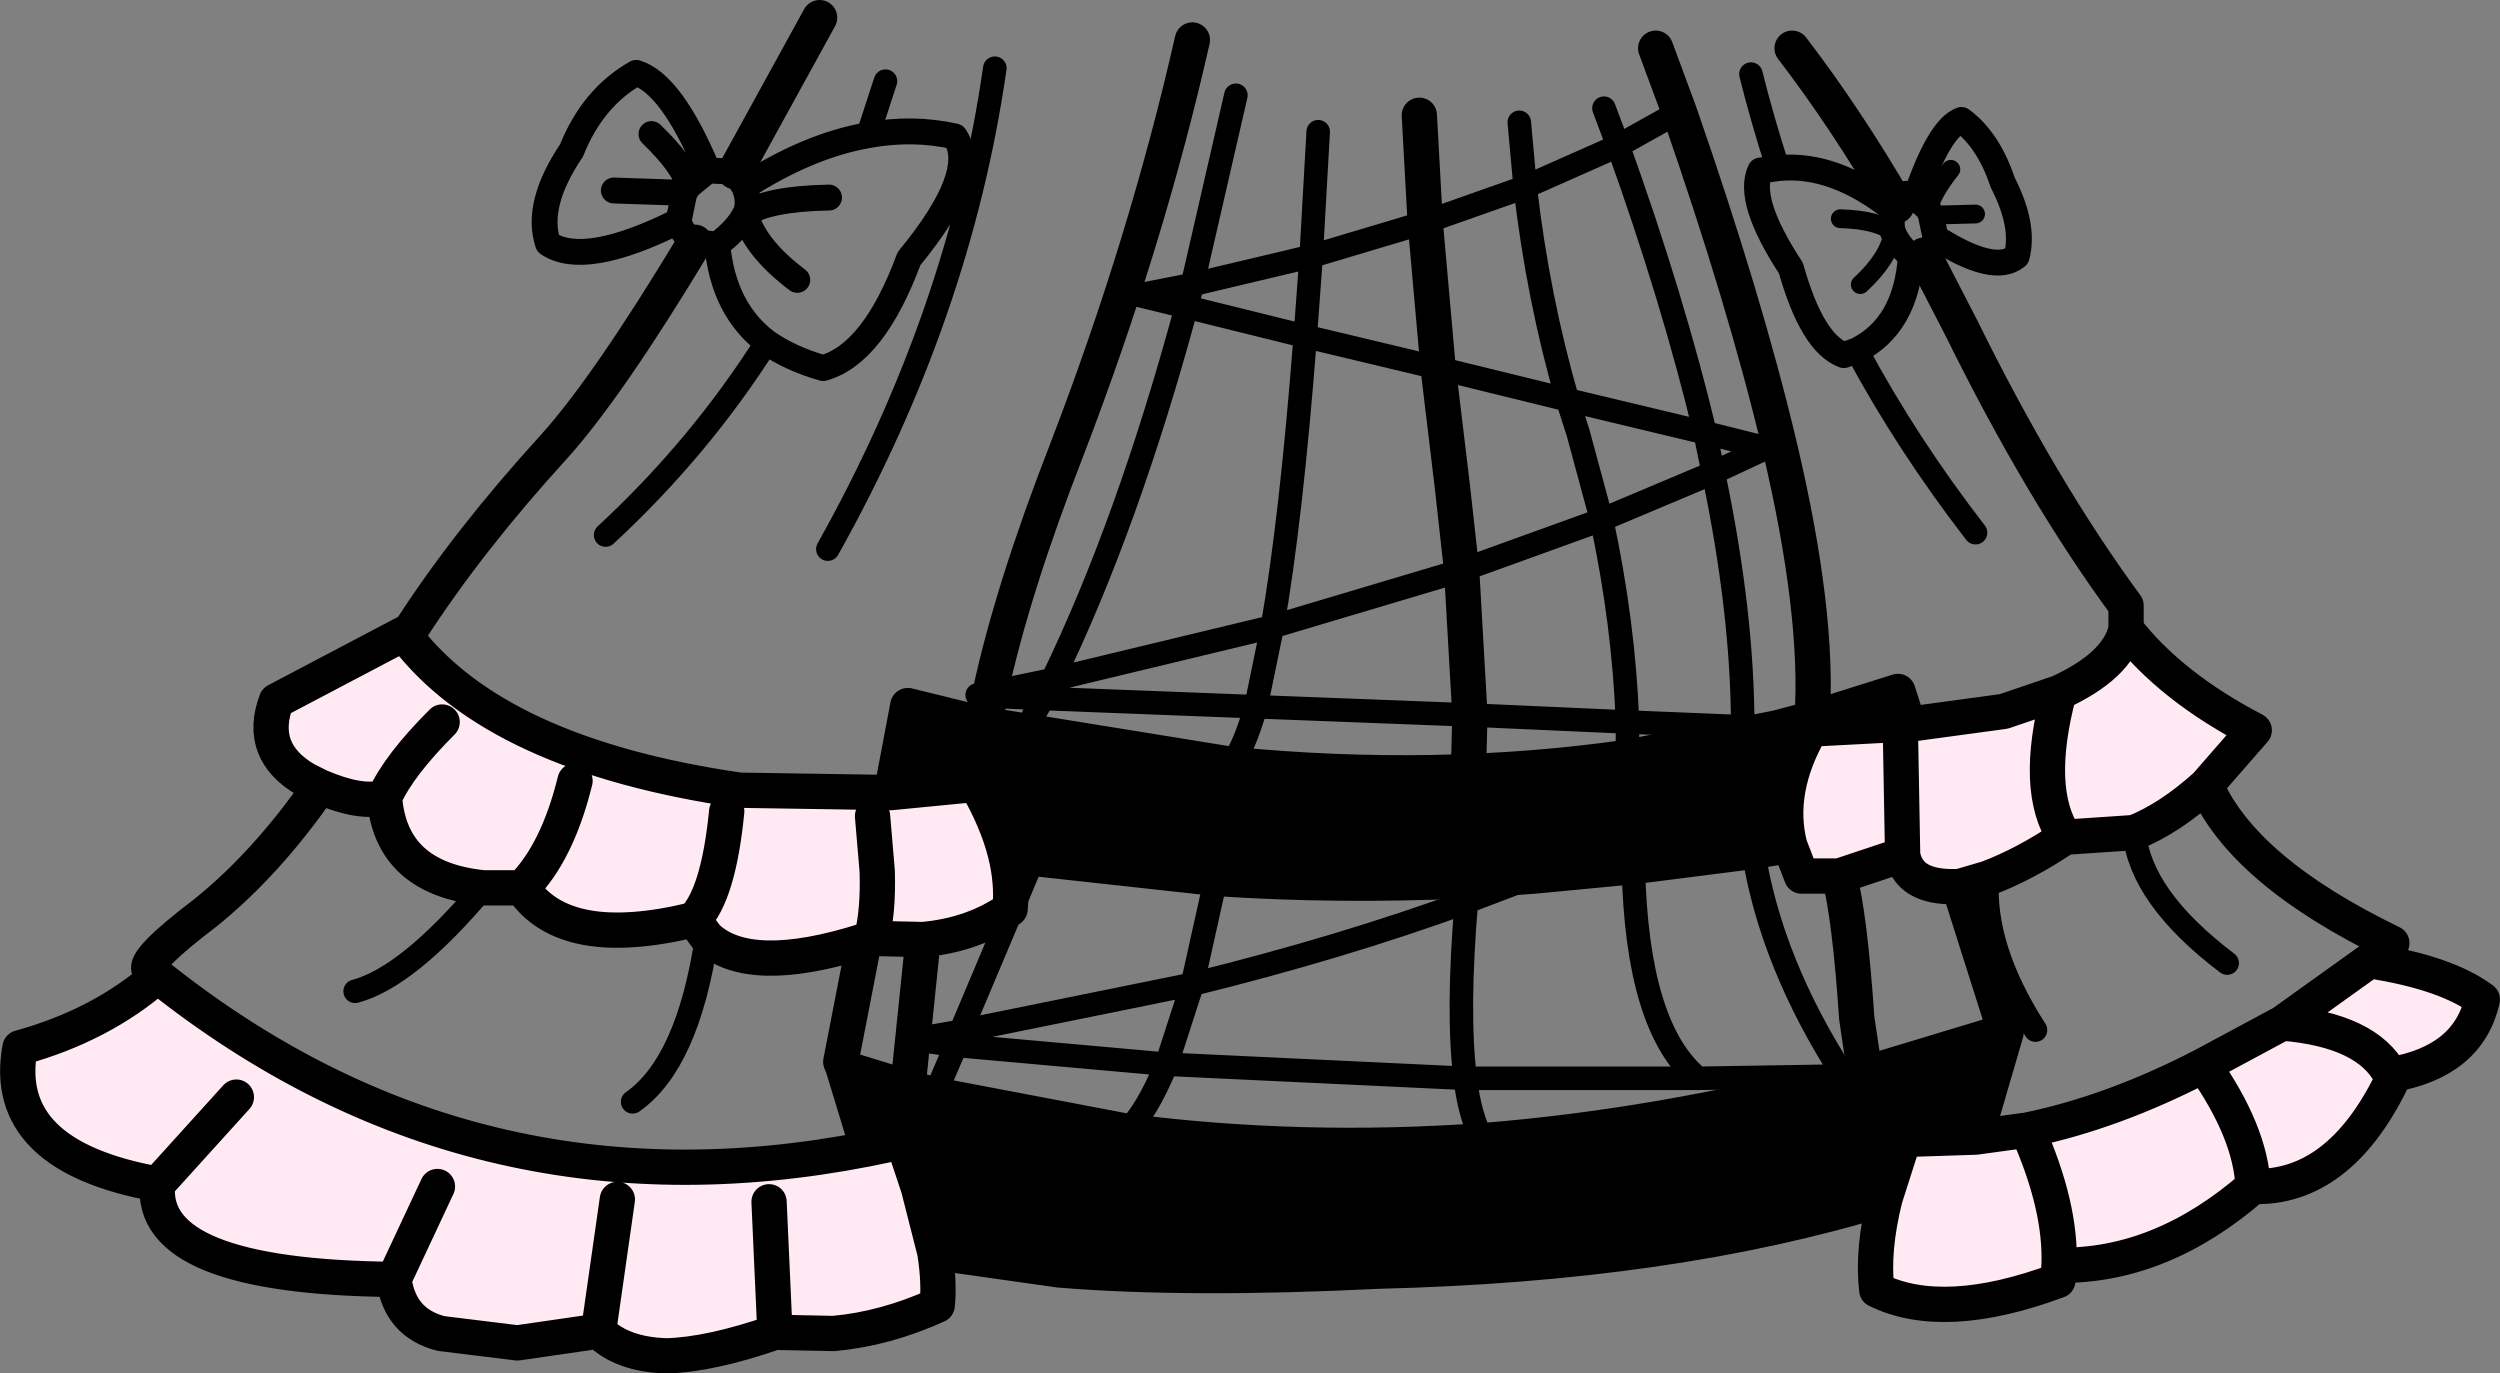 <?xml version="1.0" encoding="UTF-8" standalone="no"?>
<svg xmlns:xlink="http://www.w3.org/1999/xlink" height="58.4px" width="106.3px" xmlns="http://www.w3.org/2000/svg">
  <rect width="100%" height="100%" fill="#808080" stroke="none"/>
  <g transform="matrix(1.0, 0.0, 0.0, 1.0, 54.5, 15.4)">
    <path d="M22.55 15.15 L26.2 14.0 26.65 15.4 26.3 15.4 22.5 15.6 21.05 15.55 22.5 15.6 Q21.0 18.2 21.6 20.55 L20.05 20.8 14.95 21.45 10.75 21.85 7.95 22.05 Q2.35 22.3 -2.8 21.95 L-10.55 21.1 -11.75 20.9 Q-12.1 19.5 -13.0 17.95 L-16.6 18.3 -15.9 14.6 -12.65 15.4 -13.0 17.95 -12.65 15.4 -2.15 17.1 Q6.6 17.95 14.7 16.8 L21.05 15.55 22.55 15.15 22.5 15.6 Q17.45 19.1 10.75 21.85 17.45 19.1 22.5 15.6 L22.55 15.15 M8.55 33.1 Q16.05 32.5 23.95 30.45 L24.45 30.3 24.8 30.25 30.75 28.45 30.8 28.5 29.5 32.95 26.45 33.05 Q25.55 32.6 25.05 31.15 25.55 32.6 26.45 33.05 L25.65 35.55 Q16.55 38.35 4.1 38.65 -3.95 39.05 -9.45 38.6 L-14.75 37.85 -15.45 35.1 -16.15 33.0 -16.4 33.2 -17.6 33.45 -18.65 30.0 -15.9 30.85 -14.75 31.15 -6.6 32.7 Q0.8 33.65 8.55 33.1 M24.8 30.3 L24.8 30.25 24.8 30.3 24.85 30.3 25.05 31.15 24.85 30.3 24.8 30.3 24.45 30.3 24.8 30.3 25.05 31.15 24.8 30.3 M24.45 31.2 L23.95 30.45 24.45 31.2 M-2.55 20.4 L-2.8 21.95 -2.55 20.4 M-16.15 33.0 L-15.9 30.85 -16.15 33.0" fill="#000000" fill-rule="evenodd" stroke="none"/>
    <path d="M26.65 15.4 L30.7 14.85 33.05 14.05 Q35.55 12.9 35.9 11.35 37.8 13.8 41.35 15.65 L39.3 18.0 Q37.75 19.4 36.25 20.0 L33.3 20.2 Q31.6 21.35 30.0 21.95 L28.8 22.3 28.65 22.3 Q26.65 22.35 26.4 20.95 L23.7 21.85 22.1 21.85 21.6 20.55 Q21.0 18.2 22.5 15.6 L26.3 15.4 26.65 15.4 M42.55 28.1 Q46.15 28.4 47.15 30.3 46.15 28.4 42.55 28.1 L46.25 25.45 Q49.5 25.95 51.05 27.1 50.45 29.75 47.15 30.3 L47.2 30.55 Q44.95 35.15 41.3 35.05 41.2 32.75 39.2 29.9 41.2 32.75 41.3 35.05 37.4 38.45 33.05 38.4 L33.0 39.05 Q28.15 40.85 25.3 39.45 25.1 37.75 25.65 35.55 L26.45 33.05 29.5 32.95 31.7 32.65 Q35.35 31.9 39.2 29.9 L42.55 28.1 M26.3 15.4 L26.4 20.95 26.3 15.4 M33.05 14.05 Q31.95 18.2 33.3 20.2 31.95 18.2 33.05 14.05 M31.7 32.65 Q33.15 35.9 33.05 38.4 33.15 35.9 31.7 32.65 M-16.6 18.3 L-13.0 17.95 Q-12.1 19.5 -11.75 20.9 -11.45 22.1 -11.55 23.25 -13.1 24.35 -15.25 24.55 L-17.45 24.5 -17.75 24.6 Q-22.65 26.15 -24.45 24.45 L-25.0 23.7 Q-23.95 22.65 -23.6 19.1 -23.95 22.65 -25.0 23.7 -30.5 25.05 -32.3 22.35 L-33.95 22.35 Q-37.9 21.95 -38.15 18.5 -39.15 18.8 -40.9 18.05 L-41.5 17.75 Q-43.55 16.55 -42.75 14.4 L-37.05 11.4 -37.25 11.65 Q-33.4 16.7 -23.05 18.2 L-16.6 18.3 M-17.4 19.3 L-17.2 21.65 Q-17.15 23.4 -17.45 24.5 -17.15 23.4 -17.2 21.65 L-17.4 19.3 M-35.7 15.3 Q-37.55 17.15 -38.15 18.5 -37.55 17.15 -35.7 15.3 M-30.05 17.8 Q-30.8 20.85 -32.3 22.35 -30.8 20.85 -30.05 17.8 M-14.75 37.85 Q-14.55 39.15 -14.65 40.1 -16.85 41.1 -19.05 41.3 L-21.55 41.25 Q-24.3 42.2 -26.15 42.25 -28.05 42.2 -29.05 41.2 L-32.5 41.7 -35.75 41.3 Q-37.5 40.85 -37.75 39.0 -48.2 38.9 -47.8 34.95 -54.5 33.75 -53.65 29.15 -50.2 28.2 -47.8 26.1 -34.45 36.75 -17.6 33.45 L-16.4 33.2 -16.15 33.0 -15.45 35.1 -14.75 37.85 M-21.8 35.7 L-21.55 41.25 -21.8 35.7 M-35.9 35.05 L-37.75 39.0 -35.9 35.05 M-28.25 35.6 L-29.05 41.2 -28.25 35.6 M-44.45 31.25 L-47.8 34.95 -44.45 31.25" fill="#ffe9f2" fill-rule="evenodd" stroke="none"/>
    <path d="M6.65 0.25 L6.1 -5.95 5.85 -10.5 M7.65 8.85 L7.25 5.25 6.65 0.25 M15.9 -13.35 L16.9 -10.65 Q19.7 -2.6 21.15 3.5 22.85 10.65 22.55 15.15 L26.2 14.0 26.65 15.4 30.7 14.85 33.05 14.05 Q35.55 12.9 35.9 11.35 L35.9 10.35 Q32.3 5.45 28.9 -1.45 L27.3 -4.55 M26.15 -6.65 Q24.0 -10.35 21.7 -13.35 M46.25 25.45 L47.2 24.7 Q40.9 21.65 39.3 18.0 37.75 19.4 36.25 20.0 L33.3 20.2 Q31.95 18.2 33.05 14.05 M47.15 30.3 Q46.15 28.4 42.55 28.1 L39.2 29.9 Q41.2 32.75 41.3 35.05 44.95 35.15 47.2 30.55 L47.15 30.3 Q50.45 29.75 51.05 27.1 49.5 25.95 46.25 25.45 L42.55 28.1 M21.05 15.55 L22.55 15.15 22.5 15.6 26.3 15.4 26.65 15.4 M22.5 15.6 Q21.0 18.2 21.6 20.55 L22.1 21.85 23.7 21.85 26.4 20.95 26.3 15.4 M26.4 20.95 Q26.65 22.35 28.65 22.3 L28.8 22.3 30.0 21.95 Q31.6 21.35 33.3 20.2 M7.65 8.85 L8.0 15.0 7.95 16.95 M14.7 16.8 L21.05 15.55 M10.75 21.85 L7.95 22.05 Q2.35 22.3 -2.8 21.95 L-10.55 21.1 -11.75 20.9 Q-12.1 19.5 -13.0 17.95 L-12.65 15.4 -15.9 14.6 -16.6 18.3 -13.0 17.95 M14.95 21.45 L10.75 21.85 M14.95 21.45 L20.05 20.8 21.6 20.55 M8.55 33.1 Q16.05 32.5 23.95 30.45 L24.45 30.3 24.8 30.25 24.45 27.9 Q24.15 23.5 23.7 21.85 M29.5 32.95 L30.8 28.5 30.75 28.45 24.8 30.25 24.8 30.3 25.05 31.15 Q25.55 32.6 26.45 33.05 L29.5 32.95 31.7 32.65 Q35.35 31.9 39.2 29.9 M26.45 33.05 L25.65 35.55 Q25.1 37.75 25.3 39.45 28.15 40.85 33.0 39.05 L33.05 38.4 Q33.15 35.9 31.7 32.65 M30.75 28.45 L28.8 22.3 M-14.75 37.85 L-9.45 38.6 Q-3.95 39.05 4.1 38.65 16.55 38.35 25.65 35.55 M39.3 18.0 L41.35 15.65 Q37.8 13.8 35.9 11.35 M33.05 38.4 Q37.4 38.45 41.3 35.05 M-19.65 -14.65 L-23.25 -8.1 M-12.4 14.2 L-12.4 14.05 Q-11.45 9.65 -9.15 3.75 -5.75 -5.1 -3.8 -13.7 M-12.65 15.4 L-12.4 14.2 M-25.0 23.7 L-24.45 24.45 Q-22.65 26.15 -17.75 24.6 L-17.45 24.5 Q-17.15 23.4 -17.2 21.65 L-17.4 19.3 M-17.45 24.5 L-15.25 24.55 Q-13.1 24.35 -11.55 23.25 -11.45 22.1 -11.75 20.9 M14.7 16.8 Q6.6 17.95 -2.15 17.1 L-12.65 15.4 M-37.05 11.4 L-37.25 11.65 Q-33.4 16.7 -23.05 18.2 L-16.6 18.3 M-24.95 -5.1 Q-28.65 1.05 -30.95 3.6 -34.6 7.6 -37.05 11.4 L-42.75 14.4 Q-43.55 16.55 -41.5 17.75 L-40.9 18.05 Q-39.15 18.8 -38.15 18.5 -37.55 17.15 -35.7 15.3 M-38.15 18.5 Q-37.9 21.95 -33.95 22.35 L-32.3 22.35 Q-30.8 20.85 -30.05 17.8 M-25.0 23.7 Q-23.95 22.65 -23.6 19.1 M-32.3 22.35 Q-30.5 25.05 -25.0 23.7 M-14.75 37.85 Q-14.55 39.15 -14.65 40.1 -16.85 41.1 -19.05 41.3 L-21.55 41.25 Q-24.3 42.2 -26.15 42.25 -28.05 42.2 -29.05 41.2 L-32.5 41.7 -35.75 41.3 Q-37.5 40.85 -37.75 39.0 -48.2 38.9 -47.8 34.95 -54.5 33.75 -53.65 29.15 -50.2 28.2 -47.8 26.1 L-48.15 25.85 Q-48.45 25.45 -45.75 23.4 -43.15 21.3 -40.9 18.05 M-29.05 41.2 L-28.25 35.6 M-37.75 39.0 L-35.9 35.05 M-21.55 41.25 L-21.8 35.7 M-6.6 32.7 Q0.8 33.65 8.55 33.1 M-17.75 24.6 L-18.75 29.75 -18.65 30.0 -15.9 30.85 -15.25 24.55 M-16.15 33.0 L-15.45 35.1 -14.75 37.85 M-16.15 33.0 L-16.4 33.2 -17.6 33.45 Q-34.45 36.75 -47.8 26.1 M-14.75 31.15 L-6.6 32.7 M-18.65 30.0 L-17.6 33.45 M-15.9 30.85 L-14.75 31.15 M-15.9 30.85 L-16.15 33.0 M-47.8 34.95 L-44.45 31.25" fill="none" stroke="#000000" stroke-linecap="round" stroke-linejoin="round" stroke-width="1.5"/>
    <path d="M6.1 -5.95 L1.25 -4.5 1.0 -1.1 6.65 0.25 12.15 1.6 Q10.9 -2.7 10.35 -7.45 L6.1 -5.95 M1.55 -9.8 L1.25 -4.5 -3.8 -3.3 -4.05 -2.35 1.0 -1.1 Q0.4 6.7 -0.4 11.25 L7.65 8.85 13.6 6.7 Q14.55 11.15 14.7 15.3 L19.6 15.5 21.05 15.55 22.5 15.6 Q17.45 19.1 10.75 21.85 L7.85 22.95 Q7.45 27.65 7.8 30.45 L17.7 30.45 Q15.1 28.3 14.95 21.45 M12.15 1.6 L18.0 3.0 Q16.65 -2.65 14.3 -9.2 L10.35 -7.45 10.1 -10.2 M16.9 -10.65 L14.3 -9.2 13.7 -10.8 M24.45 -0.5 Q26.6 3.5 29.5 7.25 M21.1 -8.25 Q20.45 -10.25 19.95 -12.25 M36.25 20.0 Q36.5 22.75 40.2 25.55 M21.15 3.5 L20.6 3.65 18.35 4.7 Q19.6 10.65 19.6 15.5 M18.35 4.7 L13.6 6.7 12.6 3.0 12.15 1.6 M20.6 3.65 L18.0 3.0 18.35 4.7 M8.0 15.0 L14.7 15.3 14.7 16.8 M7.95 22.05 L7.85 22.95 Q2.5 24.9 -3.8 26.45 L-4.9 29.85 7.8 30.45 Q8.0 32.1 8.55 33.1 M-2.8 21.95 L-3.8 26.45 -13.65 28.45 -13.85 29.05 -4.9 29.85 Q-5.75 31.9 -6.6 32.7 M23.95 30.45 L23.9 30.35 17.7 30.45 M24.8 30.3 L24.85 30.3 25.05 31.15 M24.45 30.3 L23.9 30.35 Q20.8 25.55 20.05 20.8 M24.45 30.3 L24.8 30.3 M23.95 30.45 L24.45 31.2 M30.0 21.95 Q29.8 24.9 32.05 28.4 M-17.6 -9.65 L-16.85 -11.95 M-1.95 -11.35 L-3.8 -3.3 -6.1 -2.85 -4.05 -2.35 Q-6.55 6.9 -9.75 13.5 L-0.4 11.25 -1.1 14.65 8.0 15.0 M-21.9 -0.85 Q-24.75 3.65 -28.75 7.35 M-12.4 14.05 L-12.95 14.15 -12.4 14.2 -10.15 14.3 -9.75 13.5 -12.4 14.05 M-2.15 17.1 Q-1.6 16.4 -1.1 14.65 L-10.15 14.3 -10.55 15.0 M-2.8 21.95 L-2.55 20.4 M-13.65 28.45 L-15.65 28.8 -13.85 29.05 -14.75 31.15 M-10.55 21.1 L-13.65 28.45 M-33.95 22.35 Q-37.15 26.15 -39.4 26.75 M-24.45 24.45 Q-25.25 29.8 -27.6 31.45 M-12.2 -12.5 Q-13.7 -2.05 -19.3 7.95" fill="none" stroke="#000000" stroke-linecap="round" stroke-linejoin="round" stroke-width="1.0"/>
    <path d="M27.3 -4.55 L26.75 -4.5 Q26.55 -1.55 24.45 -0.5 L23.9 -0.3 Q22.55 -0.8 21.65 -4.0 19.75 -6.9 20.35 -8.15 L21.1 -8.25 Q23.5 -8.5 26.05 -6.45 L26.15 -6.65 Q26.4 -7.45 26.95 -7.0 27.95 -9.95 28.9 -10.3 30.05 -9.45 30.65 -7.65 31.6 -5.8 31.25 -4.5 30.3 -3.7 27.8 -5.3 27.65 -4.75 27.3 -4.55 M27.8 -5.3 L27.6 -6.25 27.5 -6.5 26.95 -7.0 M26.75 -4.5 Q26.2 -5.0 26.0 -5.5 25.85 -5.95 26.05 -6.45 M-22.85 -7.45 L-23.25 -8.1 -24.4 -8.15 -25.2 -7.5 -25.4 -7.2 -25.65 -6.0 Q-25.45 -5.35 -24.95 -5.1 L-24.0 -5.0 Q-23.15 -5.65 -22.85 -6.25 L-22.8 -6.3 Q-22.6 -6.85 -22.85 -7.45 -20.15 -9.2 -17.6 -9.65 -15.7 -10.0 -13.9 -9.6 -12.85 -8.05 -15.85 -4.4 -17.35 -0.35 -19.5 0.25 -20.9 -0.15 -21.9 -0.85 -23.75 -2.25 -24.0 -5.0 M-24.4 -8.15 Q-25.95 -11.85 -27.45 -12.3 -29.3 -11.25 -30.2 -9.0 -31.75 -6.7 -31.2 -5.05 -29.65 -4.0 -25.65 -6.0 M-25.4 -7.2 L-28.4 -7.3 M-19.25 -7.0 Q-21.85 -6.95 -22.8 -6.3 -22.45 -4.9 -20.6 -3.5 M-25.2 -7.5 Q-25.45 -8.4 -26.8 -9.7" fill="none" stroke="#000000" stroke-linecap="round" stroke-linejoin="round" stroke-width="1.1"/>
    <path d="M27.5 -6.5 Q27.65 -7.2 28.45 -8.2 M26.0 -5.5 Q25.8 -4.4 24.6 -3.3 M27.6 -6.25 L29.5 -6.3 M26.0 -5.5 Q25.4 -6.05 23.75 -6.1" fill="none" stroke="#000000" stroke-linecap="round" stroke-linejoin="round" stroke-width="0.8"/>
  </g>
</svg>
